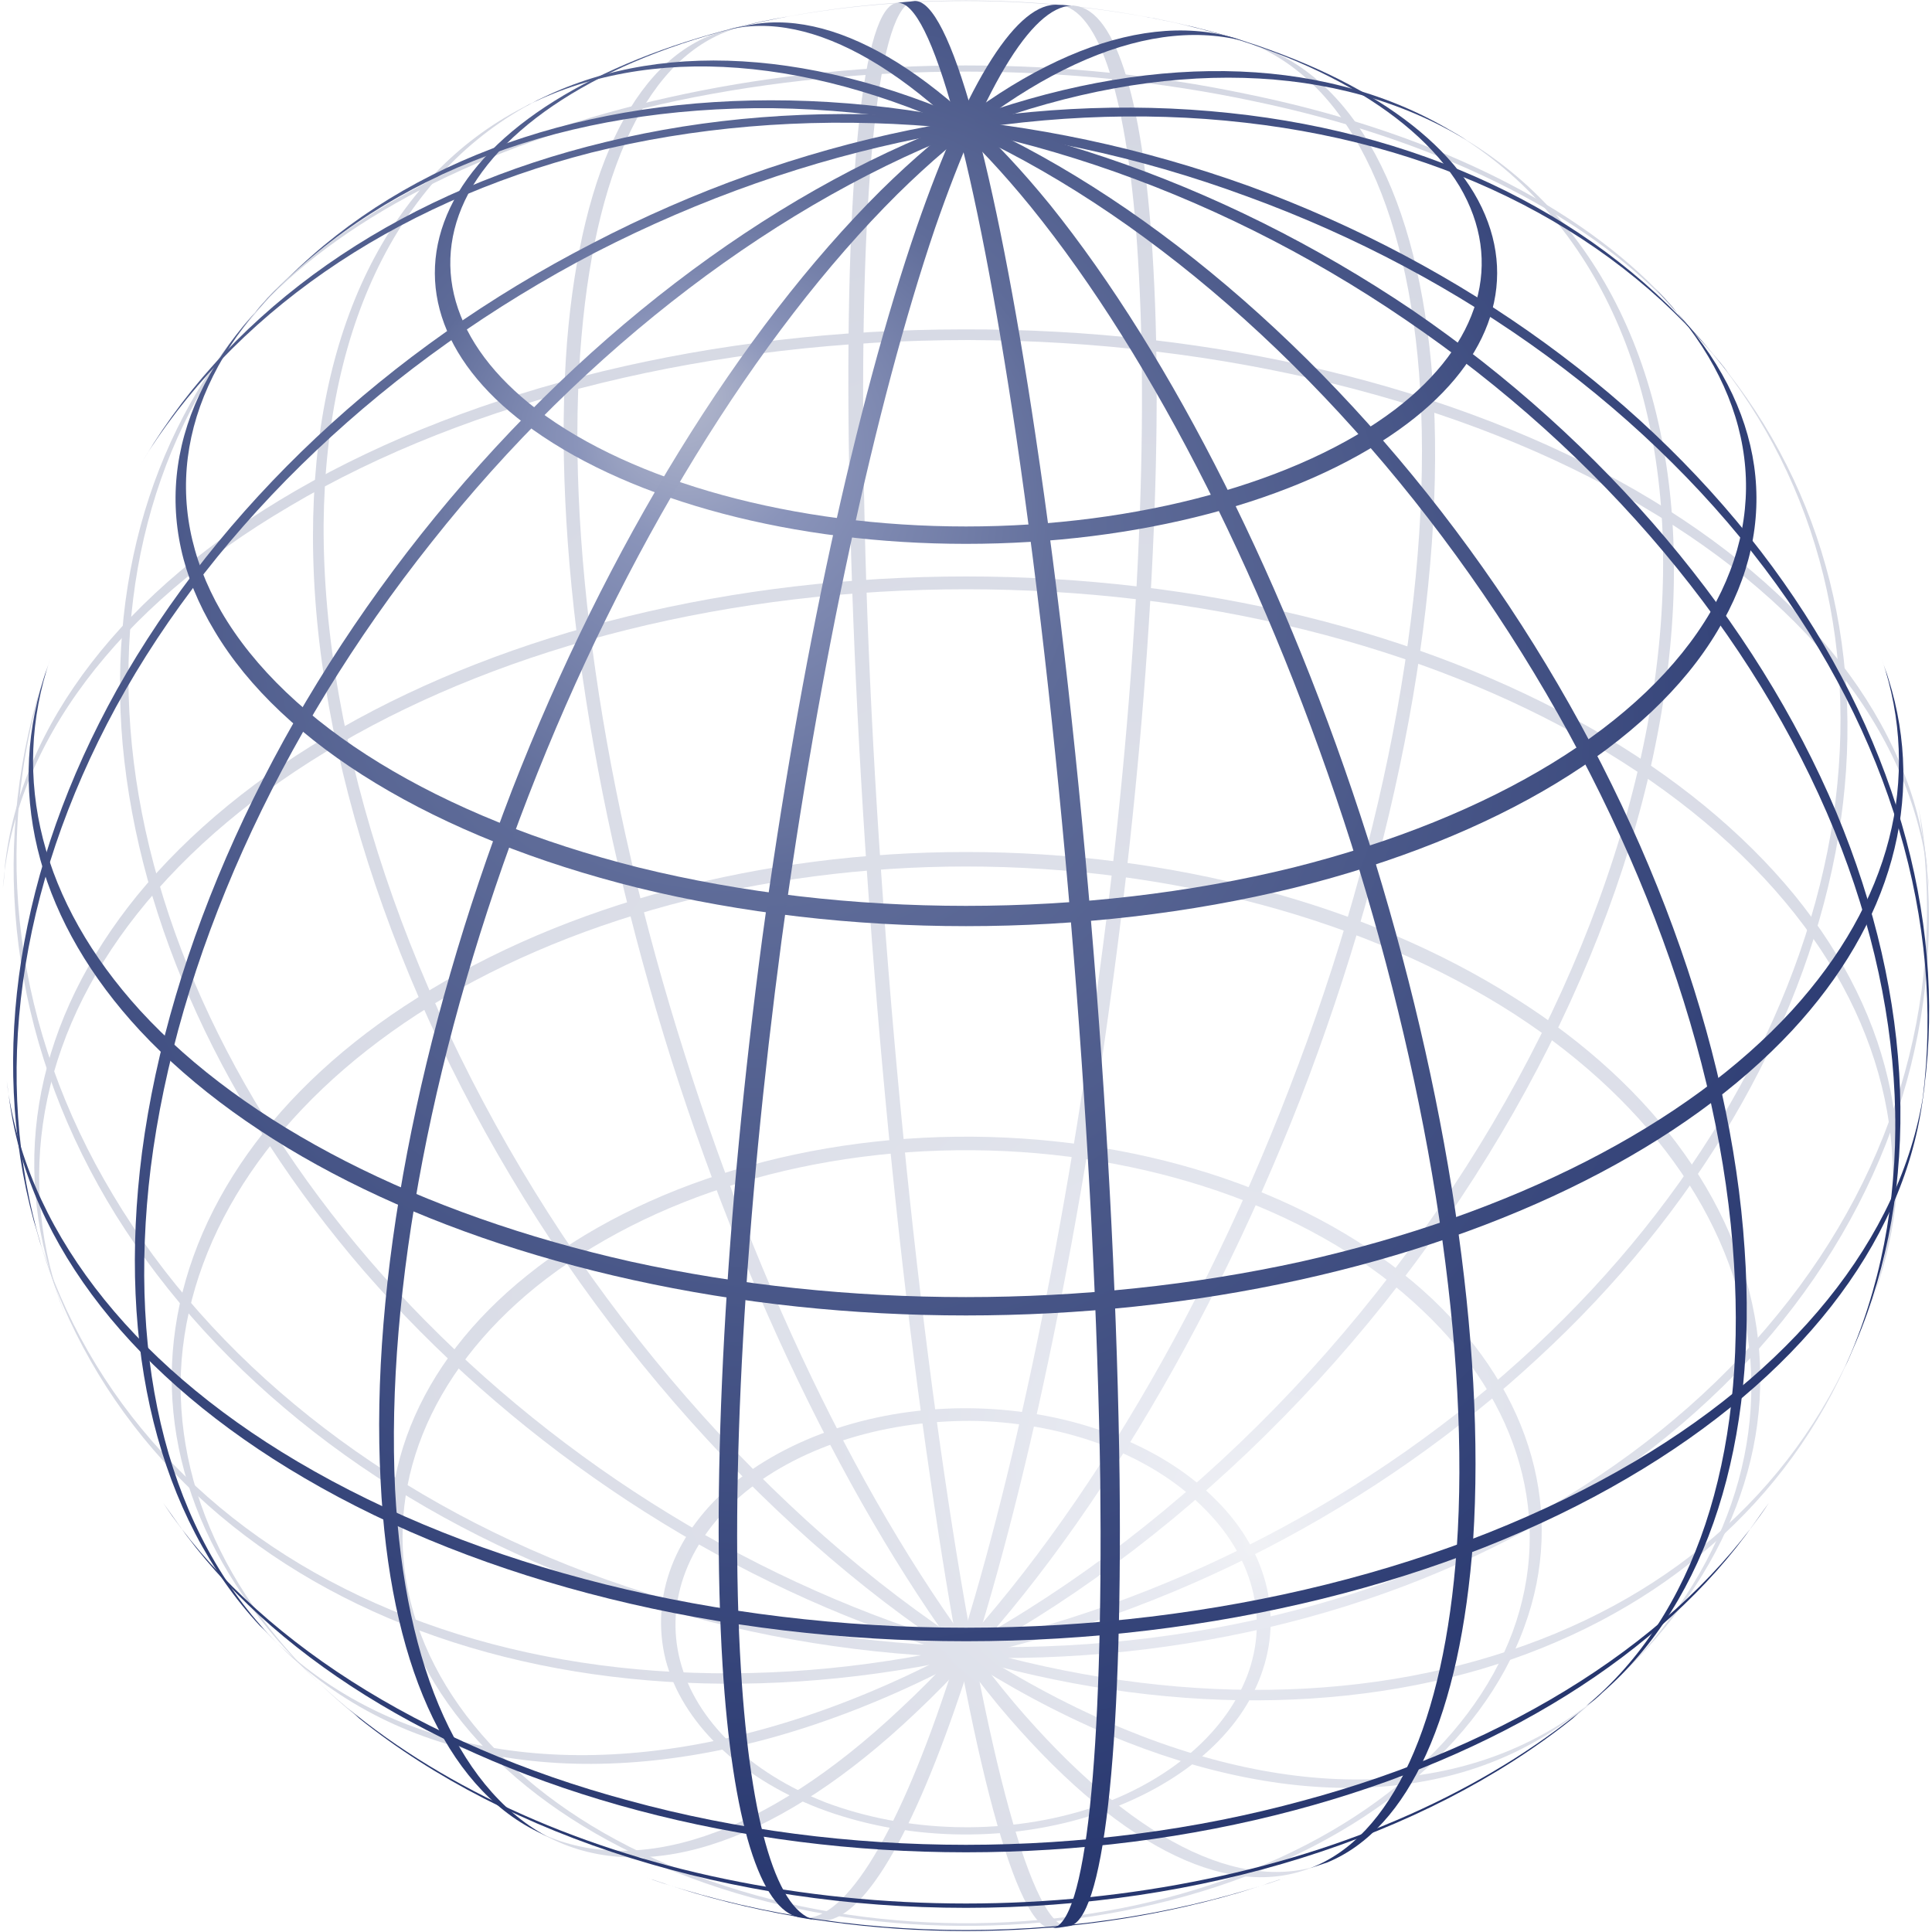 <svg xmlns="http://www.w3.org/2000/svg" xmlns:xlink="http://www.w3.org/1999/xlink" id="Sphere_wireframe_10deg_6r" baseProfile="full" version="1.1" width="800" height="800">

  <title>Sphere wireframe</title>

  <desc>
     Sphere wireframe
     depicted with perspective projection

     viewer distance from center: 6r
     line distancd: 10°
     line width: 2°
     axial tilt: 37.5°
     rotation: 7.5°
     base color: #22326b

     plotted with several adapted cubic bezier-curves
     The plotcurves were calculated by some fancy python code. The bezier-curve
     controlpoints are placed on tangents of the function-curve. They are
     furthermore positioned in a way to minimize the average quadratic distance
     between the bezier-curve and the function. This gives an accuracy, so that
     the deviation is in no point greater than 0.00001.

     about: http://commons.wikimedia.org/wiki/Image:Sphere_wireframe_10deg_6r.svg
     source: http://commons.wikimedia.org/
     rights: GNU Free Documentation license,
             Creative Commons Attribution ShareAlike license
  </desc>

  <defs>
    <radialGradient cx="-0.1" cy="0.1" r="1.2" fx="-0.3" fy="0.6" id="LightSpot_front" gradientUnits="userSpaceOnUse">
      <stop style="stop-color:#b6bbce; stop-opacity:1" offset="0"/>
      <stop style="stop-color:#8a94ba; stop-opacity:1" offset="0.1"/>
      <stop style="stop-color:#5f6c99; stop-opacity:1" offset="0.3"/>
      <stop style="stop-color:#22326b; stop-opacity:1" offset="1"/>
    </radialGradient>

    <radialGradient cx="0.1" cy="-0.1" r="1.2" fx="0.3" fy="-0.6" id="LightSpot_back" gradientUnits="userSpaceOnUse">
      <stop style="stop-color:#b6bbce; stop-opacity:1" offset="0"/>
      <stop style="stop-color:#8a94ba; stop-opacity:1" offset="0.1"/>
      <stop style="stop-color:#5f6c99; stop-opacity:1" offset="0.3"/>
      <stop style="stop-color:#22326b; stop-opacity:1" offset="1"/>
    </radialGradient>
  </defs>

  <g id="sphere" style="fill:#334070; stroke:none" transform="translate(400, 400) scale(400, -400)">
    <g id="back" style="opacity:0.2; fill:url(#LightSpot_back)">
      
      <path d="M 0.013,-0.471 C 0.105,-0.474 0.19,-0.506 0.244,-0.559 C 0.297,-0.61 0.314,-0.675 0.291,-0.735 C 0.267,-0.797 0.205,-0.848 0.122,-0.874 C 0.036,-0.9 -0.062,-0.897 -0.145,-0.866 C -0.224,-0.835 -0.28,-0.781 -0.296,-0.719 C -0.312,-0.657 -0.287,-0.593 -0.229,-0.545 C -0.169,-0.496 -0.08,-0.469 0.013,-0.471 Z M 0.013,-0.458 C -0.084,-0.455 -0.177,-0.484 -0.24,-0.535 C -0.302,-0.586 -0.327,-0.653 -0.311,-0.718 C -0.294,-0.783 -0.235,-0.84 -0.152,-0.872 C -0.065,-0.905 0.038,-0.908 0.128,-0.88 C 0.215,-0.853 0.281,-0.8 0.305,-0.735 C 0.329,-0.671 0.311,-0.603 0.256,-0.55 C 0.2,-0.495 0.11,-0.461 0.013,-0.458 Z" id="parallel_-70.0_back"/>
      
      <path d="M 0.024,-0.191 C 0.202,-0.196 0.368,-0.257 0.472,-0.356 C 0.574,-0.452 0.608,-0.574 0.566,-0.689 C 0.522,-0.808 0.401,-0.906 0.238,-0.956 C 0.072,-1.007 -0.119,-1.002 -0.279,-0.942 C -0.436,-0.884 -0.545,-0.779 -0.575,-0.658 C -0.604,-0.541 -0.556,-0.422 -0.445,-0.332 C -0.328,-0.238 -0.156,-0.186 0.024,-0.191 Z M 0.024,-0.177 C -0.159,-0.172 -0.336,-0.225 -0.454,-0.32 C -0.569,-0.412 -0.617,-0.534 -0.588,-0.653 C -0.557,-0.777 -0.446,-0.884 -0.285,-0.944 C -0.122,-1.005 0.074,-1.01 0.244,-0.958 C 0.411,-0.907 0.534,-0.806 0.578,-0.684 C 0.621,-0.567 0.586,-0.443 0.483,-0.345 C 0.376,-0.244 0.207,-0.182 0.024,-0.177 Z" id="parallel_-50.0_back"/>
      
      <path d="M -0.628,-0.779 C -0.757,-0.675 -0.822,-0.542 -0.812,-0.408 C -0.801,-0.273 -0.714,-0.145 -0.568,-0.05 C -0.416,0.048 -0.212,0.103 -0,0.103 C 0.212,0.103 0.416,0.048 0.568,-0.05 C 0.714,-0.145 0.801,-0.273 0.812,-0.408 C 0.822,-0.542 0.757,-0.675 0.628,-0.779 C 0.635,-0.772 0.643,-0.766 0.651,-0.759 C 0.774,-0.653 0.835,-0.521 0.82,-0.387 C 0.805,-0.253 0.716,-0.126 0.568,-0.033 C 0.415,0.064 0.212,0.118 -0,0.118 C -0.212,0.118 -0.415,0.064 -0.568,-0.033 C -0.716,-0.126 -0.805,-0.253 -0.82,-0.387 C -0.835,-0.521 -0.774,-0.653 -0.651,-0.759 C -0.643,-0.766 -0.635,-0.772 -0.628,-0.779 Z" id="parallel_-30.0_back"/>
      
      <path d="M -0.932,-0.363 C -0.986,-0.223 -0.96,-0.075 -0.858,0.054 C -0.752,0.188 -0.572,0.293 -0.351,0.348 C -0.126,0.404 0.126,0.404 0.351,0.348 C 0.572,0.293 0.752,0.188 0.858,0.054 C 0.96,-0.075 0.986,-0.223 0.932,-0.363 C 0.935,-0.355 0.938,-0.348 0.94,-0.341 C 0.991,-0.201 0.962,-0.055 0.858,0.073 C 0.75,0.205 0.57,0.308 0.35,0.362 C 0.125,0.417 -0.125,0.417 -0.35,0.362 C -0.57,0.308 -0.75,0.205 -0.858,0.073 C -0.962,-0.055 -0.991,-0.201 -0.94,-0.341 C -0.938,-0.348 -0.935,-0.355 -0.932,-0.363 Z" id="parallel_-10.0_back"/>
      
      <path d="M -0.997,0.081 C -0.985,0.23 -0.879,0.371 -0.7,0.476 C -0.513,0.587 -0.26,0.648 0.003,0.648 C 0.264,0.647 0.515,0.586 0.7,0.476 C 0.879,0.371 0.985,0.23 0.997,0.081 C 0.996,0.088 0.995,0.096 0.995,0.103 C 0.979,0.25 0.872,0.389 0.694,0.492 C 0.507,0.6 0.257,0.66 -0.003,0.659 C -0.262,0.659 -0.509,0.599 -0.694,0.492 C -0.872,0.389 -0.979,0.25 -0.995,0.103 C -0.995,0.096 -0.996,0.088 -0.997,0.081 Z" id="parallel_10.0_back"/>
      
      
      <path d="M -0.73,0.683 C -0.639,0.78 -0.485,0.856 -0.298,0.896 C -0.106,0.936 0.107,0.936 0.299,0.895 C 0.486,0.856 0.639,0.78 0.73,0.683 C 0.725,0.689 0.719,0.695 0.714,0.701 C 0.622,0.794 0.472,0.866 0.289,0.903 C 0.103,0.942 -0.104,0.942 -0.29,0.903 C -0.472,0.865 -0.622,0.793 -0.714,0.701 C -0.719,0.695 -0.725,0.689 -0.73,0.683 Z" id="parallel_40.0_back"/>
      
      <path d="M -0.236,0.972 C -0.087,1.008 0.087,1.008 0.236,0.972 C 0.22,0.976 0.202,0.98 0.184,0.983 C 0.065,1.005 -0.065,1.005 -0.184,0.983 C -0.202,0.98 -0.22,0.976 -0.236,0.972 Z" id="parallel_60.0_back"/>
      
      <path d="M -0.172,-0.985 C -0.129,-0.993 -0.074,-0.908 -0.02,-0.746 C 0.043,-0.561 0.1,-0.292 0.138,-0.008 C 0.176,0.273 0.19,0.543 0.178,0.733 C 0.168,0.898 0.138,0.991 0.096,0.995 C 0.102,0.995 0.107,0.994 0.113,0.994 C 0.156,0.989 0.185,0.892 0.194,0.722 C 0.205,0.527 0.189,0.252 0.15,-0.031 C 0.112,-0.312 0.055,-0.575 -0.007,-0.756 C -0.06,-0.912 -0.112,-0.995 -0.154,-0.988 C -0.16,-0.987 -0.166,-0.986 -0.172,-0.985 Z"/>
      
      <path d="M -0.444,-0.896 C -0.343,-0.946 -0.208,-0.901 -0.068,-0.769 C 0.086,-0.626 0.233,-0.392 0.335,-0.126 C 0.437,0.137 0.485,0.406 0.469,0.614 C 0.454,0.805 0.385,0.93 0.277,0.961 C 0.283,0.959 0.289,0.957 0.296,0.955 C 0.402,0.922 0.469,0.797 0.483,0.606 C 0.498,0.396 0.448,0.126 0.346,-0.138 C 0.244,-0.399 0.1,-0.63 -0.052,-0.773 C -0.191,-0.905 -0.325,-0.952 -0.426,-0.905 C -0.432,-0.902 -0.438,-0.899 -0.444,-0.896 Z"/>
      
      <path d="M -0.731,-0.683 C -0.612,-0.81 -0.424,-0.849 -0.21,-0.79 C 0.015,-0.728 0.247,-0.563 0.425,-0.338 C 0.604,-0.112 0.712,0.151 0.721,0.385 C 0.73,0.606 0.649,0.78 0.498,0.867 C 0.505,0.863 0.512,0.859 0.518,0.855 C 0.665,0.766 0.742,0.592 0.732,0.373 C 0.721,0.139 0.612,-0.124 0.433,-0.349 C 0.255,-0.572 0.025,-0.735 -0.198,-0.798 C -0.409,-0.857 -0.595,-0.822 -0.715,-0.699 C -0.72,-0.694 -0.725,-0.688 -0.731,-0.683 Z"/>
      
      <path d="M -0.965,-0.264 C -0.918,-0.434 -0.799,-0.571 -0.628,-0.652 C -0.455,-0.734 -0.239,-0.754 -0.018,-0.708 C 0.206,-0.662 0.422,-0.55 0.589,-0.394 C 0.754,-0.24 0.862,-0.052 0.895,0.136 C 0.927,0.323 0.884,0.499 0.772,0.635 C 0.778,0.628 0.784,0.621 0.789,0.614 C 0.896,0.477 0.935,0.301 0.9,0.117 C 0.864,-0.07 0.756,-0.255 0.592,-0.406 C 0.425,-0.561 0.212,-0.671 -0.01,-0.718 C -0.228,-0.764 -0.442,-0.746 -0.614,-0.668 C -0.786,-0.59 -0.906,-0.457 -0.957,-0.291 C -0.96,-0.282 -0.962,-0.273 -0.965,-0.264 Z"/>
      
      <path d="M -0.953,0.303 C -1.01,0.124 -0.985,-0.067 -0.883,-0.237 C -0.781,-0.408 -0.607,-0.547 -0.392,-0.628 C -0.174,-0.71 0.071,-0.727 0.299,-0.677 C 0.522,-0.628 0.714,-0.516 0.84,-0.361 C 0.966,-0.207 1.017,-0.021 0.986,0.164 C 0.988,0.154 0.99,0.144 0.991,0.135 C 1.016,-0.049 0.96,-0.231 0.834,-0.381 C 0.706,-0.532 0.515,-0.641 0.294,-0.689 C 0.069,-0.738 -0.173,-0.721 -0.389,-0.64 C -0.602,-0.561 -0.775,-0.426 -0.88,-0.258 C -0.983,-0.092 -1.012,0.097 -0.962,0.275 C -0.959,0.284 -0.956,0.294 -0.953,0.303 Z"/>
      
      <path d="M -0.701,0.713 C -0.821,0.595 -0.879,0.43 -0.865,0.246 C -0.851,0.06 -0.763,-0.135 -0.618,-0.304 C -0.47,-0.476 -0.271,-0.612 -0.056,-0.686 C 0.155,-0.76 0.368,-0.769 0.546,-0.714 C 0.723,-0.66 0.855,-0.546 0.921,-0.39 C 0.917,-0.399 0.914,-0.407 0.91,-0.415 C 0.841,-0.566 0.708,-0.676 0.533,-0.728 C 0.355,-0.78 0.144,-0.769 -0.065,-0.695 C -0.278,-0.621 -0.475,-0.486 -0.623,-0.316 C -0.768,-0.148 -0.856,0.044 -0.873,0.229 C -0.889,0.411 -0.835,0.575 -0.72,0.694 C -0.714,0.701 -0.707,0.707 -0.701,0.713 Z"/>
      
      <path d="M -0.438,0.899 C -0.581,0.829 -0.663,0.67 -0.665,0.457 C -0.666,0.229 -0.576,-0.039 -0.418,-0.278 C -0.259,-0.516 -0.047,-0.703 0.164,-0.79 C 0.361,-0.871 0.539,-0.857 0.659,-0.752 C 0.654,-0.757 0.648,-0.762 0.642,-0.766 C 0.522,-0.868 0.344,-0.878 0.148,-0.796 C -0.061,-0.708 -0.271,-0.522 -0.429,-0.285 C -0.586,-0.048 -0.676,0.218 -0.676,0.445 C -0.676,0.657 -0.598,0.817 -0.458,0.889 C -0.451,0.892 -0.445,0.896 -0.438,0.899 Z"/>
      
      <path d="M -0.229,0.973 C -0.322,0.952 -0.382,0.837 -0.398,0.652 C -0.416,0.448 -0.377,0.178 -0.291,-0.092 C -0.206,-0.362 -0.082,-0.606 0.05,-0.763 C 0.17,-0.904 0.285,-0.963 0.374,-0.928 C 0.368,-0.93 0.362,-0.932 0.356,-0.934 C 0.268,-0.968 0.153,-0.908 0.034,-0.766 C -0.096,-0.608 -0.22,-0.365 -0.305,-0.097 C -0.39,0.172 -0.429,0.442 -0.413,0.646 C -0.398,0.83 -0.339,0.946 -0.247,0.969 C -0.241,0.971 -0.235,0.972 -0.229,0.973 Z"/>
      
      <path d="M -0.053,0.999 C -0.09,0.997 -0.11,0.815 -0.106,0.519 C -0.102,0.196 -0.069,-0.21 -0.022,-0.529 C 0.021,-0.822 0.07,-0.998 0.106,-0.994 C 0.1,-0.995 0.094,-0.996 0.089,-0.996 C 0.053,-0.999 0.005,-0.823 -0.037,-0.53 C -0.084,-0.211 -0.116,0.195 -0.121,0.517 C -0.126,0.813 -0.107,0.995 -0.071,0.997 C -0.065,0.998 -0.059,0.998 -0.053,0.999 Z"/>
    </g>
    <g id="front" style="opacity:1; fill:url(#LightSpot_front)">
      <path d="M 0.28,-0.96 C 0.101,-1.012 -0.101,-1.012 -0.28,-0.96 C -0.297,-0.955 -0.315,-0.949 -0.333,-0.943 C -0.23,-0.979 -0.116,-0.998 -0,-0.998 C 0.116,-0.998 0.23,-0.979 0.333,-0.943 C 0.315,-0.949 0.297,-0.955 0.28,-0.96 Z" id="parallel_-40.0_front"/>
      <path d="M 0.628,-0.779 C 0.473,-0.903 0.243,-0.975 -0,-0.975 C -0.243,-0.975 -0.473,-0.903 -0.628,-0.779 C -0.635,-0.772 -0.643,-0.766 -0.651,-0.759 C -0.549,-0.847 -0.409,-0.912 -0.25,-0.945 C -0.087,-0.979 0.087,-0.979 0.25,-0.945 C 0.409,-0.912 0.549,-0.847 0.651,-0.759 C 0.643,-0.766 0.635,-0.772 0.628,-0.779 Z" id="parallel_-30.0_front"/>
      <path d="M 0.816,-0.577 C 0.721,-0.712 0.551,-0.818 0.34,-0.874 C 0.122,-0.932 -0.122,-0.932 -0.34,-0.874 C -0.551,-0.818 -0.721,-0.712 -0.816,-0.577 C -0.821,-0.57 -0.826,-0.563 -0.831,-0.556 C -0.738,-0.695 -0.565,-0.806 -0.349,-0.864 C -0.126,-0.925 0.126,-0.925 0.349,-0.864 C 0.565,-0.806 0.738,-0.695 0.831,-0.556 C 0.826,-0.563 0.821,-0.57 0.816,-0.577 Z" id="parallel_-20.0_front"/>
      
      <path d="M 0.99,-0.141 C 0.969,-0.289 0.861,-0.427 0.685,-0.53 C 0.501,-0.638 0.255,-0.699 0,-0.699 C -0.255,-0.699 -0.501,-0.638 -0.685,-0.53 C -0.861,-0.427 -0.969,-0.289 -0.99,-0.141 C -0.991,-0.133 -0.992,-0.126 -0.993,-0.119 C -0.975,-0.268 -0.868,-0.409 -0.692,-0.513 C -0.506,-0.623 -0.258,-0.685 -0,-0.685 C 0.258,-0.685 0.506,-0.623 0.692,-0.513 C 0.868,-0.409 0.975,-0.268 0.993,-0.119 C 0.992,-0.126 0.991,-0.133 0.99,-0.141 Z" id="parallel_0.0_front"/>
      
      <path d="M 0.955,0.297 C 0.994,0.173 0.958,0.044 0.855,-0.067 C 0.744,-0.186 0.563,-0.277 0.345,-0.325 C 0.123,-0.374 -0.123,-0.374 -0.345,-0.325 C -0.563,-0.277 -0.744,-0.186 -0.855,-0.067 C -0.958,0.044 -0.994,0.173 -0.955,0.297 C -0.953,0.304 -0.95,0.311 -0.948,0.318 C -0.99,0.194 -0.957,0.066 -0.855,-0.046 C -0.746,-0.165 -0.565,-0.257 -0.347,-0.306 C -0.124,-0.355 0.124,-0.355 0.347,-0.306 C 0.565,-0.257 0.746,-0.165 0.855,-0.046 C 0.957,0.066 0.99,0.194 0.948,0.318 C 0.95,0.311 0.953,0.304 0.955,0.297 Z" id="parallel_20.0_front"/>
      
      <path d="M 0.73,0.683 C 0.828,0.579 0.845,0.458 0.778,0.347 C 0.708,0.229 0.549,0.133 0.34,0.081 C 0.124,0.028 -0.124,0.028 -0.34,0.081 C -0.549,0.133 -0.708,0.229 -0.778,0.347 C -0.845,0.458 -0.828,0.579 -0.73,0.683 C -0.725,0.689 -0.719,0.695 -0.714,0.701 C -0.814,0.598 -0.835,0.478 -0.771,0.367 C -0.703,0.25 -0.546,0.154 -0.339,0.102 C -0.124,0.049 0.124,0.049 0.339,0.102 C 0.546,0.154 0.703,0.25 0.771,0.367 C 0.835,0.478 0.814,0.598 0.714,0.701 C 0.719,0.695 0.725,0.689 0.73,0.683 Z" id="parallel_40.0_front"/>
      
      <path d="M 0.236,0.972 C 0.385,0.935 0.495,0.867 0.534,0.785 C 0.572,0.705 0.541,0.621 0.448,0.555 C 0.344,0.481 0.178,0.437 0,0.437 C -0.178,0.437 -0.344,0.481 -0.448,0.555 C -0.541,0.621 -0.572,0.705 -0.534,0.785 C -0.495,0.867 -0.385,0.935 -0.236,0.972 C -0.22,0.976 -0.202,0.98 -0.184,0.983 C -0.341,0.954 -0.462,0.888 -0.511,0.807 C -0.557,0.729 -0.533,0.644 -0.444,0.576 C -0.345,0.501 -0.178,0.455 0,0.455 C 0.178,0.455 0.345,0.501 0.444,0.576 C 0.533,0.644 0.557,0.729 0.511,0.807 C 0.462,0.888 0.341,0.954 0.184,0.983 C 0.201,0.98 0.218,0.976 0.236,0.972 Z" id="parallel_60.0_front"/>
      
      
      
      <path d="M 0.096,0.995 C 0.054,0.999 0.002,0.918 -0.051,0.765 C -0.114,0.582 -0.172,0.314 -0.211,0.028 C -0.249,-0.257 -0.264,-0.531 -0.252,-0.724 C -0.242,-0.885 -0.213,-0.978 -0.172,-0.985 C -0.166,-0.986 -0.16,-0.987 -0.154,-0.988 C -0.195,-0.982 -0.223,-0.89 -0.233,-0.728 C -0.245,-0.535 -0.229,-0.26 -0.191,0.026 C -0.152,0.312 -0.094,0.581 -0.032,0.764 C 0.021,0.917 0.072,0.998 0.113,0.994 C 0.107,0.994 0.102,0.995 0.096,0.995 Z"/>
      
      <path d="M 0.277,0.961 C 0.175,0.99 0.045,0.934 -0.088,0.803 C -0.234,0.658 -0.372,0.434 -0.47,0.182 C -0.567,-0.07 -0.617,-0.328 -0.606,-0.533 C -0.597,-0.72 -0.539,-0.849 -0.444,-0.896 C -0.438,-0.899 -0.432,-0.902 -0.426,-0.905 C -0.522,-0.859 -0.581,-0.73 -0.591,-0.542 C -0.601,-0.336 -0.551,-0.077 -0.453,0.176 C -0.355,0.429 -0.217,0.654 -0.071,0.799 C 0.063,0.931 0.194,0.987 0.296,0.955 C 0.289,0.957 0.283,0.959 0.277,0.961 Z"/>
      
      <path d="M 0.498,0.867 C 0.365,0.944 0.186,0.946 -0.006,0.874 C -0.207,0.799 -0.406,0.646 -0.564,0.447 C -0.721,0.249 -0.825,0.02 -0.853,-0.193 C -0.879,-0.396 -0.836,-0.57 -0.731,-0.683 C -0.725,-0.688 -0.72,-0.694 -0.715,-0.699 C -0.824,-0.588 -0.869,-0.414 -0.844,-0.209 C -0.817,0.006 -0.713,0.238 -0.553,0.439 C -0.394,0.64 -0.191,0.794 0.012,0.869 C 0.205,0.941 0.385,0.936 0.518,0.855 C 0.512,0.859 0.505,0.863 0.498,0.867 Z"/>
      
      <path d="M 0.772,0.635 C 0.659,0.773 0.482,0.861 0.273,0.883 C 0.058,0.906 -0.176,0.858 -0.387,0.748 C -0.599,0.639 -0.773,0.475 -0.879,0.286 C -0.981,0.103 -1.012,-0.092 -0.965,-0.264 C -0.962,-0.273 -0.96,-0.282 -0.957,-0.291 C -1.009,-0.117 -0.982,0.08 -0.88,0.268 C -0.775,0.46 -0.598,0.627 -0.383,0.739 C -0.167,0.85 0.072,0.898 0.289,0.873 C 0.501,0.849 0.678,0.757 0.789,0.614 C 0.784,0.621 0.778,0.628 0.772,0.635 Z"/>
      
      
      <path d="M 0.992,-0.126 C 1.015,0.053 0.959,0.244 0.835,0.413 C 0.707,0.587 0.515,0.726 0.294,0.807 C 0.072,0.887 -0.164,0.904 -0.373,0.853 C -0.577,0.804 -0.743,0.694 -0.841,0.541 C -0.846,0.533 -0.851,0.525 -0.856,0.517 C -0.761,0.674 -0.595,0.789 -0.388,0.842 C -0.176,0.895 0.065,0.88 0.29,0.797 C 0.516,0.715 0.711,0.572 0.839,0.395 C 0.964,0.222 1.016,0.027 0.988,-0.154 C 0.989,-0.145 0.991,-0.136 0.992,-0.126 Z"/>
      <path d="M 0.921,-0.39 C 0.989,-0.23 0.982,-0.035 0.901,0.159 C 0.817,0.358 0.661,0.543 0.462,0.679 C 0.262,0.814 0.033,0.892 -0.183,0.896 C -0.393,0.9 -0.577,0.836 -0.701,0.713 C -0.707,0.707 -0.714,0.701 -0.72,0.694 C -0.597,0.822 -0.412,0.89 -0.2,0.888 C 0.019,0.885 0.253,0.807 0.455,0.669 C 0.658,0.531 0.816,0.343 0.899,0.14 C 0.979,-0.057 0.983,-0.254 0.91,-0.415 C 0.914,-0.407 0.917,-0.399 0.921,-0.39 Z"/>
      
      <path d="M 0.659,-0.752 C 0.768,-0.657 0.82,-0.493 0.806,-0.293 C 0.792,-0.08 0.704,0.159 0.562,0.373 C 0.419,0.588 0.233,0.761 0.043,0.857 C -0.137,0.947 -0.308,0.962 -0.438,0.899 C -0.445,0.896 -0.451,0.892 -0.458,0.889 C -0.328,0.956 -0.157,0.943 0.025,0.852 C 0.217,0.757 0.405,0.582 0.549,0.365 C 0.693,0.148 0.782,-0.093 0.795,-0.308 C 0.808,-0.51 0.754,-0.673 0.642,-0.766 C 0.648,-0.762 0.654,-0.757 0.659,-0.752 Z"/>
      
      <path d="M 0.374,-0.928 C 0.459,-0.893 0.512,-0.775 0.525,-0.594 C 0.538,-0.392 0.499,-0.13 0.416,0.132 C 0.333,0.393 0.214,0.63 0.087,0.788 C -0.027,0.928 -0.14,0.994 -0.229,0.973 C -0.235,0.972 -0.241,0.971 -0.247,0.969 C -0.159,0.991 -0.047,0.926 0.067,0.786 C 0.195,0.628 0.315,0.39 0.399,0.126 C 0.482,-0.137 0.522,-0.401 0.508,-0.603 C 0.495,-0.784 0.441,-0.902 0.356,-0.934 C 0.362,-0.932 0.368,-0.93 0.374,-0.928 Z"/>
      
      <path d="M 0.106,-0.994 C 0.142,-0.991 0.162,-0.816 0.159,-0.531 C 0.155,-0.2 0.121,0.222 0.072,0.549 C 0.03,0.831 -0.017,1 -0.053,0.999 C -0.059,0.998 -0.065,0.998 -0.071,0.997 C -0.036,1 0.01,0.831 0.052,0.548 C 0.1,0.221 0.134,-0.202 0.139,-0.533 C 0.142,-0.819 0.124,-0.993 0.089,-0.996 C 0.094,-0.996 0.1,-0.995 0.106,-0.994 Z"/>
    </g>
  </g>
</svg>